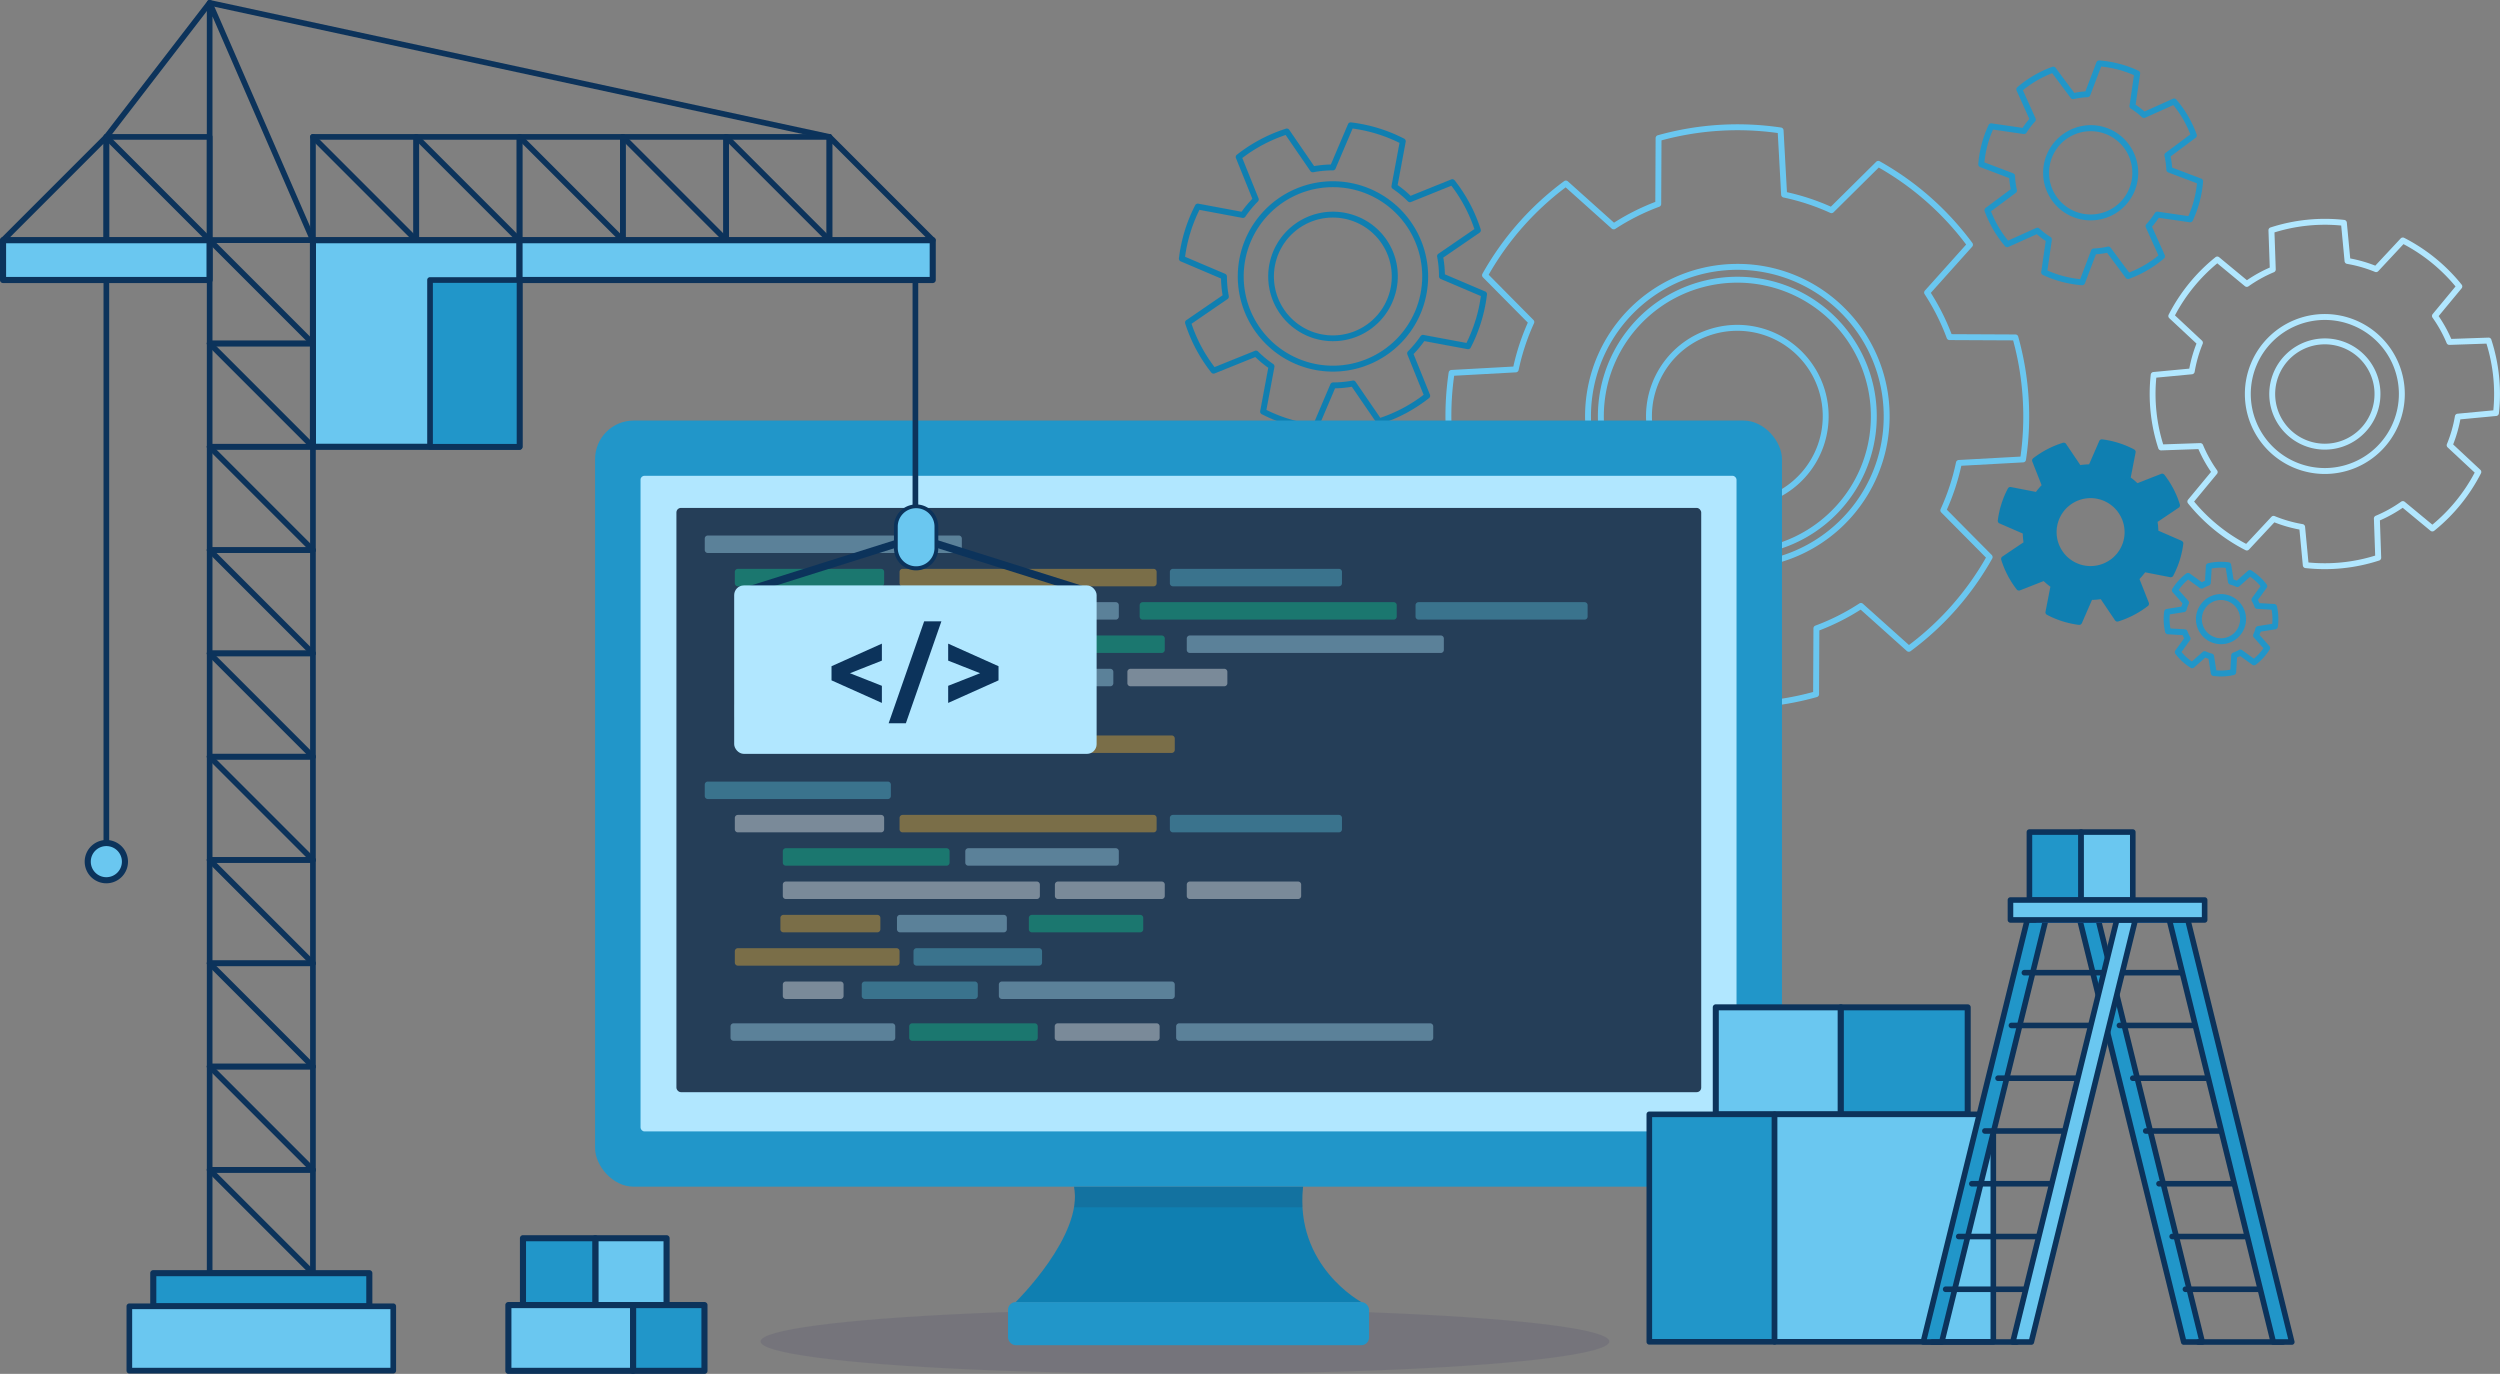 <svg xmlns="http://www.w3.org/2000/svg" xmlns:xlink="http://www.w3.org/1999/xlink" width="549.452" height="301.955" viewBox="0 0 549.452 301.955">
  <rect x="0" y="0" width="549.452" height="301.955" fill="#808080" stroke="none"/>
  <defs>
    <clipPath id="clip-path">
      <rect id="Rectangle_10271" data-name="Rectangle 10271" width="194.036" height="111.045" fill="none"/>
    </clipPath>
  </defs>
  <g id="Build_illustration" data-name="Build illustration" transform="translate(-167.16 -701.94)">
    <g id="Group_27453" data-name="Group 27453" transform="translate(297.949 715.221)">
      <g id="Group_28693" data-name="Group 28693" transform="translate(128.314 0)">
        <g id="Group_28699" data-name="Group 28699" transform="translate(19.393 85.189)">
          <path id="Path_74810" data-name="Path 74810" d="M2644.341,1005.844a14.324,14.324,0,0,0-.987-2.338l3.82-4.861a20.2,20.2,0,0,0-5.115-5.043l-4.761,3.906a14.234,14.234,0,0,0-2.349-.96l-.736-6.137a20.13,20.13,0,0,0-7.182.047l-.6,6.13a14.056,14.056,0,0,0-2.335.987l-4.861-3.817a20.219,20.219,0,0,0-5.045,5.109l3.908,4.764a14.025,14.025,0,0,0-.96,2.346l-6.138.738a20.071,20.071,0,0,0,.049,7.182l6.13.6a13.833,13.833,0,0,0,.986,2.336l-3.82,4.862a20.134,20.134,0,0,0,5.113,5.042l4.763-3.906a14.253,14.253,0,0,0,2.347.961l.737,6.139a20.208,20.208,0,0,0,7.182-.049l.606-6.132a13.793,13.793,0,0,0,2.334-.985l4.863,3.82a20.2,20.2,0,0,0,5.045-5.115l-3.91-4.761a13.988,13.988,0,0,0,.963-2.347l6.136-.737a20.161,20.161,0,0,0-.049-7.182Zm-13.526,12.477a8.148,8.148,0,1,1,8.089-8.206,8.15,8.15,0,0,1-8.089,8.206" transform="translate(-2610.07 -989.486)" fill="#0c335b"/>
          <path id="Path_74811" data-name="Path 74811" d="M2732.3,1102.946h-.066a8.774,8.774,0,0,0,.061,17.548h.063a8.774,8.774,0,0,0-.059-17.548m-.061.626h0Zm5.413,13.428a7.467,7.467,0,0,1-5.3,2.241h-.054a7.522,7.522,0,0,1-.052-15.043h0a7.521,7.521,0,0,1,5.409,12.8" transform="translate(-2711.612 -1091.033)" fill="#0c335b"/>
          <path id="Path_74812" data-name="Path 74812" d="M2644.9,1000.191l-5.725-.564a14.96,14.96,0,0,0-.711-1.683l3.572-4.545a.626.626,0,0,0,.02-.747,20.74,20.74,0,0,0-5.273-5.2.626.626,0,0,0-.75.033l-4.448,3.649a15.022,15.022,0,0,0-1.691-.691l-.689-5.739a.625.625,0,0,0-.513-.542,20.749,20.749,0,0,0-7.406.049.627.627,0,0,0-.507.554l-.564,5.726a14.761,14.761,0,0,0-1.681.711l-4.545-3.569a.626.626,0,0,0-.747-.02,20.75,20.75,0,0,0-5.2,5.267.626.626,0,0,0,.032.751l3.651,4.45a14.712,14.712,0,0,0-.692,1.689l-5.74.69a.626.626,0,0,0-.542.515,20.695,20.695,0,0,0,.05,7.405.626.626,0,0,0,.554.508l5.725.564a14.523,14.523,0,0,0,.711,1.682l-3.571,4.545a.627.627,0,0,0-.02.747,20.672,20.672,0,0,0,5.272,5.2.626.626,0,0,0,.75-.033l4.449-3.648a14.9,14.9,0,0,0,1.69.692l.688,5.741a.626.626,0,0,0,.515.542,21.008,21.008,0,0,0,3.567.307h.145a20.94,20.94,0,0,0,3.692-.357.627.627,0,0,0,.508-.554l.566-5.728a14.466,14.466,0,0,0,1.68-.71l4.546,3.572a.626.626,0,0,0,.747.02,20.75,20.75,0,0,0,5.2-5.274.627.627,0,0,0-.033-.751l-3.652-4.447a14.8,14.8,0,0,0,.694-1.691l5.738-.689a.626.626,0,0,0,.542-.513,20.767,20.767,0,0,0-.051-7.407.625.625,0,0,0-.554-.507m-.555,7.24-5.668.681a.626.626,0,0,0-.524.438,13.435,13.435,0,0,1-.92,2.242.626.626,0,0,0,.072.686l3.608,4.394a19.478,19.478,0,0,1-4.243,4.3l-4.492-3.529a.625.625,0,0,0-.681-.06,13.227,13.227,0,0,1-2.229.94.627.627,0,0,0-.435.536l-.559,5.659a19.574,19.574,0,0,1-6.041.04l-.68-5.67a.626.626,0,0,0-.437-.524,13.648,13.648,0,0,1-2.244-.919.626.626,0,0,0-.685.072l-4.4,3.6a19.409,19.409,0,0,1-4.3-4.24l3.528-4.49a.627.627,0,0,0,.061-.681,13.287,13.287,0,0,1-.942-2.231.626.626,0,0,0-.536-.435l-5.657-.557a19.423,19.423,0,0,1-.04-6.041l5.67-.682a.626.626,0,0,0,.524-.439,13.487,13.487,0,0,1,.917-2.241.626.626,0,0,0-.072-.685l-3.606-4.4a19.494,19.494,0,0,1,4.243-4.3l4.491,3.526a.626.626,0,0,0,.681.06,13.464,13.464,0,0,1,2.231-.943.626.626,0,0,0,.433-.535l.558-5.657a19.5,19.5,0,0,1,6.04-.039l.68,5.669a.626.626,0,0,0,.438.524,13.668,13.668,0,0,1,2.245.918.626.626,0,0,0,.684-.073l4.394-3.6a19.473,19.473,0,0,1,4.3,4.241l-3.529,4.49a.626.626,0,0,0-.061.68,13.725,13.725,0,0,1,.944,2.236.626.626,0,0,0,.535.432l5.655.557a19.561,19.561,0,0,1,.041,6.04" transform="translate(-2604.436 -983.853)" fill="#0c335b"/>
        </g>
        <g id="Group_28695" data-name="Group 28695" transform="translate(216.428 110.189)">
          <path id="Path_74817" data-name="Path 74817" d="M4598.386,1243.042l-3.248-.19c-.1-.238-.207-.471-.325-.7l1.917-2.65a.65.65,0,0,0-.009-.775,12.647,12.647,0,0,0-3.336-3.041.65.65,0,0,0-.776.065l-2.432,2.161q-.354-.145-.724-.261l-.518-3.231a.65.65,0,0,0-.556-.542,12.631,12.631,0,0,0-4.506.209.65.65,0,0,0-.5.6l-.192,3.248q-.357.149-.7.326l-2.65-1.919a.65.65,0,0,0-.775.01,12.651,12.651,0,0,0-3.041,3.334.651.651,0,0,0,.065.777l2.162,2.433c-.1.236-.184.478-.26.724l-3.229.518a.65.65,0,0,0-.542.556,12.661,12.661,0,0,0,.206,4.505.65.65,0,0,0,.6.5l3.249.192q.149.358.325.7l-1.917,2.651a.65.65,0,0,0,.01.776,12.628,12.628,0,0,0,3.333,3.039.651.651,0,0,0,.778-.065l2.432-2.162q.352.144.724.261l.518,3.23a.65.65,0,0,0,.556.542,12.766,12.766,0,0,0,1.682.112,12.559,12.559,0,0,0,2.824-.321.65.65,0,0,0,.5-.6l.192-3.248q.357-.148.7-.325l2.651,1.919a.65.65,0,0,0,.777-.011,12.687,12.687,0,0,0,3.039-3.334.65.65,0,0,0-.064-.777l-2.162-2.433q.145-.353.261-.723l3.23-.518a.65.65,0,0,0,.542-.556,12.629,12.629,0,0,0-.209-4.508.649.649,0,0,0-.6-.5m-.431,4.362-3.151.5a.649.649,0,0,0-.526.477,7.6,7.6,0,0,1-.473,1.308.65.65,0,0,0,.1.709l2.107,2.373a11.365,11.365,0,0,1-2.086,2.287l-2.583-1.871a.651.651,0,0,0-.708-.036,7.837,7.837,0,0,1-1.265.589.651.651,0,0,0-.427.573l-.187,3.167a11.289,11.289,0,0,1-3.091.143l-.5-3.15a.651.651,0,0,0-.477-.526,7.651,7.651,0,0,1-1.31-.473.65.65,0,0,0-.709.1l-2.371,2.107a11.6,11.6,0,0,1-1.21-.96,11.478,11.478,0,0,1-1.076-1.126l1.87-2.584a.65.65,0,0,0,.035-.709,7.737,7.737,0,0,1-.589-1.263.65.65,0,0,0-.573-.428l-3.167-.187a11.318,11.318,0,0,1-.141-3.091l3.149-.505a.65.65,0,0,0,.526-.477,7.759,7.759,0,0,1,.473-1.311.651.651,0,0,0-.1-.708l-2.107-2.371a11.335,11.335,0,0,1,2.086-2.286l2.583,1.87a.65.65,0,0,0,.708.035,7.876,7.876,0,0,1,1.266-.59.651.651,0,0,0,.427-.573l.187-3.166a11.311,11.311,0,0,1,3.091-.143l.5,3.15a.65.65,0,0,0,.476.526,7.9,7.9,0,0,1,1.314.474.65.65,0,0,0,.707-.1l2.371-2.107a11.423,11.423,0,0,1,2.287,2.085l-1.871,2.583a.653.653,0,0,0-.035.708,7.65,7.65,0,0,1,.588,1.264.651.651,0,0,0,.574.429l3.167.185a11.329,11.329,0,0,1,.144,3.093" transform="translate(-4574.097 -1233.769)" fill="#2196c9"/>
          <path id="Path_74818" data-name="Path 74818" d="M4654.257,1306.154a5.507,5.507,0,1,0,1.791,3.814,5.473,5.473,0,0,0-1.791-3.814m-7.3.8h0Zm6.7,6.1a4.205,4.205,0,1,1-6.217-5.664h0a4.175,4.175,0,0,1,2.913-1.369q.1,0,.2,0a4.206,4.206,0,0,1,3.1,7.038" transform="translate(-4637.946 -1297.62)" fill="#2196c9"/>
        </g>
        <g id="Group_28696" data-name="Group 28696" transform="translate(179.971 83.271)">
          <path id="Path_74819" data-name="Path 74819" d="M4249.721,988.178l4.984-3.359a20.022,20.022,0,0,0-3.293-6.325l-5.575,2.194a14.17,14.17,0,0,0-2.022-1.7l1.151-5.9a20.038,20.038,0,0,0-6.8-2.145l-2.389,5.491a14.031,14.031,0,0,0-2.633.225l-3.358-4.985a19.842,19.842,0,0,0-3.316,1.365,20.1,20.1,0,0,0-3.01,1.927l2.2,5.577a14.1,14.1,0,0,0-1.7,2.021l-5.9-1.15a20.018,20.018,0,0,0-2.144,6.8l5.491,2.39a14.185,14.185,0,0,0,.225,2.633l-4.985,3.356a20.078,20.078,0,0,0,3.293,6.328l5.576-2.195a14.1,14.1,0,0,0,2.021,1.7l-1.151,5.9a20.042,20.042,0,0,0,6.8,2.144l2.389-5.492a14.048,14.048,0,0,0,2.634-.224l3.357,4.986a20.21,20.21,0,0,0,6.326-3.294l-2.195-5.576a14.254,14.254,0,0,0,1.7-2.021l5.9,1.151a20.034,20.034,0,0,0,2.143-6.8l-5.491-2.389a14.3,14.3,0,0,0-.224-2.632m-10.309,9.709a8.093,8.093,0,1,1,3.437-10.917,8.095,8.095,0,0,1-3.437,10.917" transform="translate(-4215.282 -970.319)" fill="#0f7fb1"/>
          <path id="Path_74820" data-name="Path 74820" d="M4330.981,1082.371h0a8.719,8.719,0,1,0,11.76,3.7,8.66,8.66,0,0,0-11.76-3.7m.291.555h0Zm7.189,13.8a7.465,7.465,0,1,1,3.17-10.072,7.424,7.424,0,0,1-3.17,10.072" transform="translate(-4314.62 -1069.712)" fill="#0f7fb1"/>
          <path id="Path_74821" data-name="Path 74821" d="M4250.051,986.991l-5.118-2.227a14.984,14.984,0,0,0-.164-1.926l4.65-3.134a.627.627,0,0,0,.249-.7,20.655,20.655,0,0,0-3.4-6.523.625.625,0,0,0-.724-.2l-5.2,2.045a14.935,14.935,0,0,0-1.479-1.244l1.073-5.5a.626.626,0,0,0-.323-.674,20.58,20.58,0,0,0-7.017-2.212.625.625,0,0,0-.653.371l-2.227,5.118a14.712,14.712,0,0,0-1.927.164l-3.133-4.651a.625.625,0,0,0-.7-.248,20.685,20.685,0,0,0-6.524,3.395.625.625,0,0,0-.2.725l2.045,5.2a14.994,14.994,0,0,0-1.243,1.479l-5.5-1.073a.626.626,0,0,0-.674.323,20.569,20.569,0,0,0-2.211,7.016.626.626,0,0,0,.372.653l5.117,2.228a14.94,14.94,0,0,0,.164,1.927l-4.651,3.131a.625.625,0,0,0-.249.705,20.726,20.726,0,0,0,3.4,6.526.627.627,0,0,0,.725.2l5.2-2.045a14.836,14.836,0,0,0,1.479,1.244l-1.074,5.5a.626.626,0,0,0,.323.674,20.594,20.594,0,0,0,7.016,2.211.613.613,0,0,0,.079.005.626.626,0,0,0,.574-.376l2.228-5.118a14.723,14.723,0,0,0,1.927-.164l3.133,4.652a.626.626,0,0,0,.706.248,20.841,20.841,0,0,0,3.418-1.411,20.622,20.622,0,0,0,3.1-1.985.626.626,0,0,0,.2-.725l-2.045-5.2a14.971,14.971,0,0,0,1.244-1.479l5.5,1.074a.626.626,0,0,0,.674-.323,20.558,20.558,0,0,0,2.21-7.017.626.626,0,0,0-.371-.653m-2.737,6.673-5.436-1.06a.627.627,0,0,0-.634.257,13.641,13.641,0,0,1-1.626,1.932.626.626,0,0,0-.144.676l2.021,5.134a19.6,19.6,0,0,1-5.314,2.766l-3.094-4.594a.626.626,0,0,0-.63-.266,13.473,13.473,0,0,1-2.516.214h-.006a.625.625,0,0,0-.574.376l-2.2,5.056a19.326,19.326,0,0,1-5.713-1.8l1.061-5.437a.628.628,0,0,0-.258-.635,13.534,13.534,0,0,1-1.931-1.625.627.627,0,0,0-.676-.143l-5.134,2.021a19.486,19.486,0,0,1-2.765-5.315l4.594-3.092a.628.628,0,0,0,.267-.631,13.6,13.6,0,0,1-.214-2.517.626.626,0,0,0-.376-.579l-5.055-2.2a19.278,19.278,0,0,1,1.8-5.714l5.436,1.06a.625.625,0,0,0,.634-.258,13.63,13.63,0,0,1,1.625-1.931.626.626,0,0,0,.144-.675l-2.021-5.134a19.508,19.508,0,0,1,2.543-1.585,19.3,19.3,0,0,1,2.77-1.18l3.1,4.594a.626.626,0,0,0,.632.266,13.347,13.347,0,0,1,2.516-.215.62.62,0,0,0,.579-.376l2.2-5.056a19.318,19.318,0,0,1,5.714,1.8l-1.06,5.435a.627.627,0,0,0,.258.635,13.572,13.572,0,0,1,1.933,1.625.627.627,0,0,0,.676.143l5.132-2.02a19.436,19.436,0,0,1,2.766,5.312l-4.593,3.1a.625.625,0,0,0-.267.63,13.652,13.652,0,0,1,.214,2.517.625.625,0,0,0,.376.579l5.055,2.2a19.293,19.293,0,0,1-1.8,5.714" transform="translate(-4209.647 -964.685)" fill="#0f7fb1"/>
        </g>
        <g id="Group_28698" data-name="Group 28698" transform="translate(175.682 0)">
          <path id="Path_74822" data-name="Path 74822" d="M4314.4,276.192h0a10.451,10.451,0,1,0,14.292,3.76,10.38,10.38,0,0,0-14.292-3.76m.328.562h0Zm9.549,16.369a9.15,9.15,0,1,1-9.222-15.807h0a9.15,9.15,0,1,1,9.222,15.807" transform="translate(-4294.958 -260.515)" fill="#2196c9"/>
          <path id="Path_74823" data-name="Path 74823" d="M4215.758,158.229l-6.384-2.423a17.993,17.993,0,0,0-.326-2.442l5.5-4.1a.649.649,0,0,0,.223-.743,24.9,24.9,0,0,0-4.466-7.662.65.65,0,0,0-.761-.17l-6.23,2.8a17.956,17.956,0,0,0-1.96-1.494l.99-6.787a.65.65,0,0,0-.369-.683,24.815,24.815,0,0,0-8.578-2.261.652.652,0,0,0-.659.418l-2.422,6.385a17.691,17.691,0,0,0-2.444.327l-4.1-5.5a.65.65,0,0,0-.743-.223,24.94,24.94,0,0,0-7.662,4.464.65.65,0,0,0-.171.762l2.8,6.233a17.858,17.858,0,0,0-1.492,1.958l-6.788-.99a.651.651,0,0,0-.684.369,24.8,24.8,0,0,0-2.259,8.578.65.65,0,0,0,.417.659l6.385,2.424a17.817,17.817,0,0,0,.326,2.443l-5.5,4.1a.65.65,0,0,0-.223.744,24.969,24.969,0,0,0,4.467,7.664.65.65,0,0,0,.761.17l6.231-2.8a17.855,17.855,0,0,0,1.959,1.494l-.991,6.788a.65.65,0,0,0,.369.683,24.834,24.834,0,0,0,8.578,2.259l.051,0a.65.65,0,0,0,.608-.42l2.423-6.385a17.729,17.729,0,0,0,2.445-.326l4.1,5.5a.65.65,0,0,0,.745.222,25.144,25.144,0,0,0,7.662-4.466.65.65,0,0,0,.17-.761l-2.8-6.232a17.993,17.993,0,0,0,1.494-1.959l6.788.99a.65.65,0,0,0,.683-.368,24.78,24.78,0,0,0,2.259-8.579.65.65,0,0,0-.418-.659m-2.819,8.249-6.719-.98a.651.651,0,0,0-.645.3,16.672,16.672,0,0,1-1.868,2.448.65.65,0,0,0-.115.708l2.774,6.169a23.557,23.557,0,0,1-3.063,2.124,23.8,23.8,0,0,1-3.375,1.628l-4.058-5.445a.65.65,0,0,0-.668-.245,16.406,16.406,0,0,1-3.051.406.65.65,0,0,0-.583.419l-2.4,6.321a23.517,23.517,0,0,1-7.206-1.9l.98-6.719a.65.65,0,0,0-.3-.645,16.467,16.467,0,0,1-2.446-1.866.651.651,0,0,0-.708-.115l-6.168,2.775a23.635,23.635,0,0,1-3.752-6.44l5.445-4.055a.65.65,0,0,0,.245-.668,16.546,16.546,0,0,1-.407-3.052.651.651,0,0,0-.419-.582l-6.321-2.4a23.5,23.5,0,0,1,1.9-7.207l6.718.98a.652.652,0,0,0,.646-.3,16.532,16.532,0,0,1,1.865-2.446.65.65,0,0,0,.115-.708l-2.775-6.169a23.655,23.655,0,0,1,6.438-3.75l4.059,5.445a.65.65,0,0,0,.669.245,16.383,16.383,0,0,1,3.051-.408.651.651,0,0,0,.582-.419l2.4-6.321a23.5,23.5,0,0,1,7.207,1.9l-.98,6.718a.65.65,0,0,0,.3.645,16.581,16.581,0,0,1,2.448,1.867.65.65,0,0,0,.708.115l6.168-2.774a23.6,23.6,0,0,1,3.75,6.437l-5.443,4.059a.651.651,0,0,0-.245.667,16.7,16.7,0,0,1,.407,3.052.65.65,0,0,0,.419.582l6.32,2.4a23.493,23.493,0,0,1-1.9,7.208" transform="translate(-4166.772 -132.263)" fill="#2196c9"/>
        </g>
        <g id="Group_28697" data-name="Group 28697" transform="translate(213.352 34.814)">
          <path id="Path_74815" data-name="Path 74815" d="M4825.953,745.694a12.22,12.22,0,1,0-7.741,21.7,12.469,12.469,0,0,0,1.264-.065,12.22,12.22,0,0,0,6.477-21.632m-6.609,20.338a11.081,11.081,0,0,1-1.129.058,10.921,10.921,0,0,1-1.089-21.785l-.066-.647.066.647a10.92,10.92,0,1,1,2.218,21.728" transform="translate(-4779.735 -716.67)" fill="#b1e7ff"/>
          <path id="Path_74816" data-name="Path 74816" d="M4618.441,506.835a.652.652,0,0,0-.641-.449l-8.173.283a30.223,30.223,0,0,0-2.777-5.012l5.049-6.1a.65.65,0,0,0,.006-.821,38.97,38.97,0,0,0-12.631-10.28.651.651,0,0,0-.771.136l-5.577,5.978a30.126,30.126,0,0,0-5.508-1.585l-.746-7.885a.65.65,0,0,0-.576-.585,38.709,38.709,0,0,0-16.2,1.661.649.649,0,0,0-.448.641l.283,8.173a30.2,30.2,0,0,0-5.014,2.778l-6.1-5.048a.651.651,0,0,0-.821-.006,38.96,38.96,0,0,0-10.282,12.632.651.651,0,0,0,.136.771l5.979,5.577a30.254,30.254,0,0,0-1.585,5.508l-7.884.745a.651.651,0,0,0-.585.576,38.664,38.664,0,0,0,1.662,16.2.651.651,0,0,0,.641.449l8.173-.283a30.275,30.275,0,0,0,2.778,5.012l-5.049,6.1a.65.65,0,0,0-.006.821A38.962,38.962,0,0,0,4564.4,553.1a.65.65,0,0,0,.77-.136l5.579-5.978a30.105,30.105,0,0,0,5.506,1.583l.747,7.886a.649.649,0,0,0,.575.585,38.666,38.666,0,0,0,16.2-1.662.649.649,0,0,0,.448-.641l-.284-8.174a30.136,30.136,0,0,0,5.012-2.776l6.1,5.049a.65.65,0,0,0,.821.006,38.948,38.948,0,0,0,10.281-12.633.65.65,0,0,0-.136-.77l-5.979-5.578a30.118,30.118,0,0,0,1.584-5.506l7.887-.745a.65.65,0,0,0,.585-.576,38.7,38.7,0,0,0-1.663-16.2m.424,15.533-7.847.742a.65.65,0,0,0-.581.539,28.815,28.815,0,0,1-1.76,6.139.648.648,0,0,0,.158.723l5.944,5.546a37.67,37.67,0,0,1-9.3,11.441l-6.074-5.025a.65.65,0,0,0-.792-.029,28.825,28.825,0,0,1-5.584,3.1.65.65,0,0,0-.4.623l.282,8.127a37.37,37.37,0,0,1-14.665,1.512l-.743-7.848a.649.649,0,0,0-.538-.58,28.782,28.782,0,0,1-6.139-1.76.649.649,0,0,0-.723.158l-5.547,5.944a37.685,37.685,0,0,1-11.439-9.3l5.024-6.074a.65.65,0,0,0,.029-.791,28.974,28.974,0,0,1-3.1-5.585.651.651,0,0,0-.623-.4l-8.125.281a37.369,37.369,0,0,1-1.513-14.664l7.846-.742a.651.651,0,0,0,.58-.539,28.9,28.9,0,0,1,1.76-6.142.649.649,0,0,0-.158-.723L4548.9,501.5a37.7,37.7,0,0,1,9.3-11.44l6.072,5.024a.651.651,0,0,0,.792.029,28.847,28.847,0,0,1,5.586-3.1.65.65,0,0,0,.4-.622l-.281-8.126a37.411,37.411,0,0,1,14.665-1.512l.742,7.846a.65.65,0,0,0,.538.58,28.8,28.8,0,0,1,6.141,1.762.651.651,0,0,0,.724-.158l5.545-5.944a37.691,37.691,0,0,1,11.439,9.3l-5.024,6.072a.65.65,0,0,0-.029.791,28.919,28.919,0,0,1,3.1,5.585.654.654,0,0,0,.623.4l8.125-.281a37.4,37.4,0,0,1,1.513,14.665" transform="translate(-4543.339 -480.28)" fill="#b1e7ff"/>
          <path id="Path_74824" data-name="Path 74824" d="M4770.076,689.44a17.575,17.575,0,1,0,17.576,17.575,17.6,17.6,0,0,0-17.576-17.575m0,33.85a16.275,16.275,0,1,1,16.275-16.275,16.293,16.293,0,0,1-16.275,16.275" transform="translate(-4731.578 -668.517)" fill="#b1e7ff"/>
        </g>
        <g id="Group_28693-2" data-name="Group 28693" transform="translate(0 13.615)">
          <path id="Path_74813" data-name="Path 74813" d="M2477.886,305.534l-8.86-3.768a24.475,24.475,0,0,0-.35-3.683l7.969-5.465a.65.65,0,0,0,.252-.734,34.143,34.143,0,0,0-5.725-10.777.65.65,0,0,0-.754-.2l-8.926,3.6a24.23,24.23,0,0,0-2.85-2.362l1.77-9.5a.65.65,0,0,0-.341-.7,34.033,34.033,0,0,0-5.682-2.312,34.379,34.379,0,0,0-5.982-1.261.651.651,0,0,0-.675.391l-3.769,8.863a24.515,24.515,0,0,0-3.68.349l-5.466-7.969a.65.65,0,0,0-.734-.252,34.109,34.109,0,0,0-10.775,5.726.65.65,0,0,0-.2.754l3.6,8.926a24.6,24.6,0,0,0-2.362,2.849l-9.5-1.774a.649.649,0,0,0-.7.341,34.345,34.345,0,0,0-3.573,11.668.65.65,0,0,0,.391.674l8.862,3.768a24.4,24.4,0,0,0,.348,3.682l-7.971,5.466a.651.651,0,0,0-.252.734,34.174,34.174,0,0,0,5.726,10.774.65.65,0,0,0,.754.2l8.926-3.6a24.288,24.288,0,0,0,2.849,2.363l-1.772,9.5a.65.65,0,0,0,.342.7,34.586,34.586,0,0,0,11.665,3.57.652.652,0,0,0,.675-.391l3.769-8.863a24.636,24.636,0,0,0,3.683-.349l5.466,7.97a.65.65,0,0,0,.734.252,34.109,34.109,0,0,0,10.775-5.727.65.65,0,0,0,.2-.754l-3.6-8.925a24.751,24.751,0,0,0,2.361-2.848l9.5,1.769a.65.65,0,0,0,.7-.341,34.279,34.279,0,0,0,3.57-11.664.65.65,0,0,0-.391-.675m-2.111,6.273a33.169,33.169,0,0,1-2.006,5.039l-9.436-1.757a.65.65,0,0,0-.656.273,23.326,23.326,0,0,1-2.752,3.32.651.651,0,0,0-.143.7l3.575,8.864a32.791,32.791,0,0,1-9.523,5.061l-5.428-7.915a.651.651,0,0,0-.657-.271,23.311,23.311,0,0,1-4.293.406.65.65,0,0,0-.6.4l-3.743,8.8a33.307,33.307,0,0,1-10.31-3.156l1.76-9.436a.65.65,0,0,0-.273-.657,23,23,0,0,1-3.319-2.753.65.65,0,0,0-.7-.144l-8.866,3.575a32.847,32.847,0,0,1-5.06-9.523l7.916-5.428a.65.65,0,0,0,.271-.658,23.125,23.125,0,0,1-.405-4.291.652.652,0,0,0-.4-.6l-8.8-3.743a33.058,33.058,0,0,1,3.158-10.311l9.434,1.762a.651.651,0,0,0,.657-.273,23.247,23.247,0,0,1,2.753-3.321.651.651,0,0,0,.143-.7L2424.5,276.2a32.789,32.789,0,0,1,9.523-5.06l5.428,7.915a.65.65,0,0,0,.658.271,23.19,23.19,0,0,1,4.29-.406.651.651,0,0,0,.6-.4l3.743-8.8a33.015,33.015,0,0,1,10.308,3.158l-1.758,9.437a.65.65,0,0,0,.274.657,22.932,22.932,0,0,1,3.32,2.751.651.651,0,0,0,.7.143l8.864-3.575a32.818,32.818,0,0,1,5.059,9.525l-7.914,5.428a.65.65,0,0,0-.271.657,23.237,23.237,0,0,1,.407,4.293.65.65,0,0,0,.4.6l8.8,3.742a33.109,33.109,0,0,1-1.15,5.269" transform="translate(-2410.57 -268.368)" fill="#0f7fb1"/>
          <path id="Path_74814" data-name="Path 74814" d="M2625.149,465.159a14.23,14.23,0,1,0,9.449,17.767,14.134,14.134,0,0,0-9.449-17.767m8.205,17.386a12.949,12.949,0,1,1-8.585-16.143h0a12.945,12.945,0,0,1,8.585,16.143" transform="translate(-2587.133 -444.908)" fill="#0f7fb1"/>
          <path id="Path_74825" data-name="Path 74825" d="M2560.815,397.714a20.918,20.918,0,1,0,20.918,20.918,20.942,20.942,0,0,0-20.918-20.918m0,40.536a19.618,19.618,0,1,1,19.618-19.618,19.64,19.64,0,0,1-19.618,19.618" transform="translate(-2526.96 -384.775)" fill="#0f7fb1"/>
        </g>
        <g id="Group_28694" data-name="Group 28694" transform="translate(58.581 14.038)">
          <path id="Path_74808" data-name="Path 74808" d="M3121.435,318.781l-14.021-.067a50.125,50.125,0,0,0-4.567-9.079l9.091-10.147a.651.651,0,0,0,.039-.82,64.508,64.508,0,0,0-20.36-17.951.65.65,0,0,0-.775.105l-9.964,9.868a50.207,50.207,0,0,0-9.653-3.182l-.745-13.6a.651.651,0,0,0-.553-.607,64.93,64.93,0,0,0-27.093,1.7.651.651,0,0,0-.474.623l-.066,14.02a50.271,50.271,0,0,0-9.077,4.569l-10.147-9.091a.65.65,0,0,0-.82-.039,64.436,64.436,0,0,0-17.95,20.36.65.65,0,0,0,.105.775l9.868,9.964a50.341,50.341,0,0,0-3.181,9.651l-13.606.748a.65.65,0,0,0-.607.553,64.942,64.942,0,0,0,1.707,27.089.65.65,0,0,0,.623.474l14.022.067a50.106,50.106,0,0,0,4.568,9.074l-9.092,10.15a.65.65,0,0,0-.039.82,64.429,64.429,0,0,0,20.362,17.951.65.65,0,0,0,.775-.106l9.964-9.871a50.165,50.165,0,0,0,9.648,3.182l.747,13.606a.65.65,0,0,0,.552.607,64.88,64.88,0,0,0,27.093-1.706.651.651,0,0,0,.474-.623l.066-14.023a50.125,50.125,0,0,0,9.075-4.566l10.15,9.093a.651.651,0,0,0,.821.039,64.522,64.522,0,0,0,17.949-20.363.65.65,0,0,0-.105-.775l-9.868-9.964a50.344,50.344,0,0,0,3.181-9.65l13.6-.746a.65.65,0,0,0,.607-.553,64.949,64.949,0,0,0-1.705-27.09.65.65,0,0,0-.623-.474m1.119,26.847-13.568.744a.65.65,0,0,0-.6.515A48.993,48.993,0,0,1,3105,357.163a.65.65,0,0,0,.129.728l9.837,9.932a63.221,63.221,0,0,1-16.923,19.21l-10.123-9.069a.65.65,0,0,0-.789-.06,48.812,48.812,0,0,1-9.658,4.866.65.65,0,0,0-.424.607l-.066,13.979a63.624,63.624,0,0,1-25.552,1.617l-.745-13.571a.65.65,0,0,0-.515-.6,48.838,48.838,0,0,1-10.273-3.383.65.65,0,0,0-.728.129l-9.933,9.84a63.149,63.149,0,0,1-19.209-16.924l9.068-10.124a.651.651,0,0,0,.06-.789,48.748,48.748,0,0,1-4.867-9.658.651.651,0,0,0-.607-.424l-13.978-.067a63.665,63.665,0,0,1-1.618-25.548l13.57-.746a.65.65,0,0,0,.6-.515,49.015,49.015,0,0,1,3.381-10.276.65.65,0,0,0-.129-.728l-9.837-9.932a63.138,63.138,0,0,1,16.922-19.207l10.121,9.067a.65.65,0,0,0,.789.06,48.966,48.966,0,0,1,9.662-4.869.65.65,0,0,0,.424-.606l.066-13.976a63.651,63.651,0,0,1,25.552-1.615l.743,13.567a.65.65,0,0,0,.516.6,48.9,48.9,0,0,1,10.278,3.382.649.649,0,0,0,.728-.129l9.932-9.837a63.211,63.211,0,0,1,19.207,16.924l-9.066,10.121a.651.651,0,0,0-.061.789,48.765,48.765,0,0,1,4.867,9.662.65.65,0,0,0,.607.424l13.977.067a63.678,63.678,0,0,1,1.617,25.549" transform="translate(-2996.173 -272.591)" fill="#6ac7f0"/>
          <path id="Path_74809" data-name="Path 74809" d="M3470.275,718.271a20.067,20.067,0,1,0-13.306,35.112c.425,0,.852-.013,1.279-.04a20.065,20.065,0,0,0,12.027-35.072m.794,27.462a18.767,18.767,0,1,1-15.241-31.145q.6-.037,1.2-.037a18.766,18.766,0,0,1,14.046,31.182" transform="translate(-3392.848 -669.169)" fill="#6ac7f0"/>
          <path id="Path_74826" data-name="Path 74826" d="M3361.745,607.52a30.645,30.645,0,1,0,21.669,8.976,30.443,30.443,0,0,0-21.669-8.976m20.75,51.394a29.344,29.344,0,1,1,8.595-20.749,29.152,29.152,0,0,1-8.595,20.749" transform="translate(-3297.596 -574.015)" fill="#6ac7f0"/>
          <path id="Path_74827" data-name="Path 74827" d="M3336.34,579.29a33.468,33.468,0,1,0,23.666,9.8,33.249,33.249,0,0,0-23.666-9.8m22.746,56.214a32.168,32.168,0,1,1,9.422-22.746,31.957,31.957,0,0,1-9.422,22.746" transform="translate(-3272.19 -548.609)" fill="#6ac7f0"/>
        </g>
      </g>
      <g id="Group_27454" data-name="Group 27454" transform="translate(0 79.148)">
        <g id="Group_27435" data-name="Group 27435" transform="translate(0 0)">
          <g id="Group_27318" data-name="Group 27318" transform="translate(0 0)">
            <g id="Group_27314" data-name="Group 27314" transform="translate(0 0)">
              <g id="Group_27137" data-name="Group 27137" transform="translate(36.372 195.276)" opacity="0.1">
                <ellipse id="Ellipse_242" data-name="Ellipse 242" cx="93.276" cy="7.124" rx="93.276" ry="7.124" fill="#150d53"/>
              </g>
              <g id="monitor" transform="translate(0)">
                <g id="Group_27141" data-name="Group 27141" transform="translate(92.427 168.38)">
                  <path id="Path_40047" data-name="Path 40047" d="M949.441,265.508h-76s14.946-14.66,12.833-25.364h50.336C934.711,257.643,949.441,265.508,949.441,265.508Z" transform="translate(-873.439 -240.144)" fill="#0f7fb1"/>
                </g>
                <g id="Group_27142" data-name="Group 27142">
                  <rect id="Rectangle_8845" data-name="Rectangle 8845" width="260.856" height="168.379" rx="8.476" fill="#2196c9"/>
                </g>
                <g id="Group_27143" data-name="Group 27143" transform="translate(90.752 193.744)">
                  <rect id="Rectangle_8846" data-name="Rectangle 8846" width="79.353" height="9.475" rx="1.695" fill="#2196c9"/>
                </g>
                <g id="Group_27144" data-name="Group 27144" transform="translate(9.989 12.147)">
                  <rect id="Rectangle_8847" data-name="Rectangle 8847" width="240.877" height="144.086" rx="0.848" fill="#b1e7ff"/>
                </g>
                <g id="Group_27191" data-name="Group 27191" transform="translate(105.26 168.38)" opacity="0.2">
                  <path id="Path_40057" data-name="Path 40057" d="M936.631,244.664H886.456s.169-1.623.169-2.165a14.342,14.342,0,0,0-.2-2.355H936.76s-.159,1.814-.159,2.355S936.631,244.664,936.631,244.664Z" transform="translate(-886.424 -240.144)" fill="#253e58"/>
                </g>
              </g>
            </g>
          </g>
          <rect id="Rectangle_8988" data-name="Rectangle 8988" width="225.23" height="128.411" rx="1" transform="translate(17.875 19.198)" fill="#253e58"/>
        </g>
      </g>
      <g id="Group_38531" data-name="Group 38531" transform="translate(24.103 104.415)" opacity="0.393">
        <g id="Group_38530" data-name="Group 38530" transform="translate(0 0.003)" clip-path="url(#clip-path)">
          <path id="Path_105397" data-name="Path 105397" d="M55.829,3.839H.669A.669.669,0,0,1,0,3.17V.672A.669.669,0,0,1,.669,0h55.16A.669.669,0,0,1,56.5.672v2.5a.669.669,0,0,1-.669.669" transform="translate(0 -0.003)" fill="#b1e7ff"/>
          <path id="Path_105398" data-name="Path 105398" d="M93.287,71.581H61.811a.669.669,0,0,1-.669-.669v-2.5a.669.669,0,0,1,.669-.669H93.287a.669.669,0,0,1,.669.669v2.5a.669.669,0,0,1-.669.669" transform="translate(-54.532 -60.421)" fill="#0dce93"/>
          <path id="Path_105399" data-name="Path 105399" d="M194.645,139.323H159.327a.669.669,0,0,1-.669-.669v-2.5a.669.669,0,0,1,.669-.669h35.318a.669.669,0,0,1,.669.669v2.5a.669.669,0,0,1-.669.669" transform="translate(-141.505 -120.84)" fill="#fff"/>
          <path id="Path_105400" data-name="Path 105400" d="M214.487,207.066h-55.16a.669.669,0,0,1-.669-.669v-2.5a.669.669,0,0,1,.669-.669h55.16a.669.669,0,0,1,.669.669v2.5a.669.669,0,0,1-.669.669" transform="translate(-141.505 -181.259)" fill="#5bc5e0"/>
          <path id="Path_105401" data-name="Path 105401" d="M83.529,274.808H61.811a.669.669,0,0,1-.669-.669v-2.5a.669.669,0,0,1,.669-.669H83.529a.669.669,0,0,1,.669.669v2.5a.669.669,0,0,1-.669.669" transform="translate(-54.532 -241.677)" fill="#afc825"/>
          <path id="Path_105402" data-name="Path 105402" d="M96.678,342.55H61.812a.669.669,0,0,1-.669-.669v-2.5a.669.669,0,0,1,.669-.669H96.678a.669.669,0,0,1,.669.669v2.5a.669.669,0,0,1-.669.669" transform="translate(-54.533 -302.095)" fill="#fff"/>
          <path id="Path_105403" data-name="Path 105403" d="M171.344,410.292H159.326a.669.669,0,0,1-.669-.669v-2.5a.669.669,0,0,1,.669-.669h12.018a.669.669,0,0,1,.669.669v2.5a.669.669,0,0,1-.669.669" transform="translate(-141.504 -362.513)" fill="#fff"/>
          <path id="Path_105404" data-name="Path 105404" d="M451.843,71.581h-55.16a.669.669,0,0,1-.669-.669v-2.5a.669.669,0,0,1,.669-.669h55.16a.669.669,0,0,1,.669.669v2.5a.669.669,0,0,1-.669.669" transform="translate(-353.2 -60.421)" fill="#ffb831"/>
          <path id="Path_105405" data-name="Path 105405" d="M562.691,139.323H530.285a.669.669,0,0,1-.669-.669v-2.5a.669.669,0,0,1,.669-.669h32.406a.669.669,0,0,1,.669.669v2.5a.669.669,0,0,1-.669.669" transform="translate(-472.358 -120.84)" fill="#b1e7ff"/>
          <path id="Path_105406" data-name="Path 105406" d="M735.283,207.066h-22.81a.669.669,0,0,1-.669-.669v-2.5a.669.669,0,0,1,.669-.669h22.81a.669.669,0,0,1,.669.669v2.5a.669.669,0,0,1-.669.669" transform="translate(-634.849 -181.259)" fill="#0dce93"/>
          <path id="Path_105407" data-name="Path 105407" d="M363.826,274.808h-55.16a.669.669,0,0,1-.669-.669v-2.5a.669.669,0,0,1,.669-.669h55.16a.669.669,0,0,1,.669.669v2.5a.669.669,0,0,1-.669.669" transform="translate(-274.699 -241.677)" fill="#b1e7ff"/>
          <path id="Path_105408" data-name="Path 105408" d="M451.963,342.55H425.052a.669.669,0,0,1-.669-.669v-2.5a.669.669,0,0,1,.669-.669h26.911a.669.669,0,0,1,.669.669v2.5a.669.669,0,0,1-.669.669" transform="translate(-378.502 -302.095)" fill="#8c72b1"/>
          <path id="Path_105409" data-name="Path 105409" d="M343.982,410.292H319.818a.669.669,0,0,1-.669-.669v-2.5a.669.669,0,0,1,.669-.669h24.164a.669.669,0,0,1,.669.669v2.5a.669.669,0,0,1-.669.669" transform="translate(-284.645 -362.513)" fill="#fff"/>
          <path id="Path_105410" data-name="Path 105410" d="M982.692,71.581H946.21a.669.669,0,0,1-.669-.669v-2.5a.669.669,0,0,1,.669-.669h36.482a.669.669,0,0,1,.669.669v2.5a.669.669,0,0,1-.669.669" transform="translate(-843.316 -60.421)" fill="#5bc5e0"/>
          <path id="Path_105411" data-name="Path 105411" d="M1482.094,139.323h-36.482a.669.669,0,0,1-.669-.669v-2.5a.669.669,0,0,1,.669-.669h36.482a.669.669,0,0,1,.669.669v2.5a.669.669,0,0,1-.669.669" transform="translate(-1288.727 -120.84)" fill="#5bc5e0"/>
          <path id="Path_105412" data-name="Path 105412" d="M939.953,139.323h-55.16a.669.669,0,0,1-.669-.669v-2.5a.669.669,0,0,1,.669-.669h55.16a.669.669,0,0,1,.669.669v2.5a.669.669,0,0,1-.669.669" transform="translate(-788.539 -120.84)" fill="#0dce93"/>
          <path id="Path_105413" data-name="Path 105413" d="M1035.726,207.066h-55.16a.669.669,0,0,1-.669-.669v-2.5a.669.669,0,0,1,.669-.669h55.16a.669.669,0,0,1,.669.669v2.5a.669.669,0,0,1-.669.669" transform="translate(-873.958 -181.259)" fill="#b1e7ff"/>
          <path id="Path_105414" data-name="Path 105414" d="M880.463,274.808H859.83a.669.669,0,0,1-.669-.669v-2.5a.669.669,0,0,1,.669-.669h20.633a.669.669,0,0,1,.669.669v2.5a.669.669,0,0,1-.669.669" transform="translate(-766.275 -241.677)" fill="#fff"/>
          <path id="Path_105415" data-name="Path 105415" d="M635.86,410.292H598.538a.669.669,0,0,1-.669-.669v-2.5a.669.669,0,0,1,.669-.669H635.86a.669.669,0,0,1,.669.669v2.5a.669.669,0,0,1-.669.669" transform="translate(-533.232 -362.513)" fill="#ffb831"/>
          <path id="Path_105416" data-name="Path 105416" d="M40.231,504.047H.669A.669.669,0,0,1,0,503.378v-2.5a.669.669,0,0,1,.669-.669H40.231a.669.669,0,0,1,.669.669v2.5a.669.669,0,0,1-.669.669" transform="translate(0 -446.132)" fill="#5bc5e0"/>
          <path id="Path_105417" data-name="Path 105417" d="M93.287,571.79H61.811a.669.669,0,0,1-.669-.669v-2.5a.669.669,0,0,1,.669-.669H93.287a.669.669,0,0,1,.669.669v2.5a.669.669,0,0,1-.669.669" transform="translate(-54.532 -506.552)" fill="#fff"/>
          <path id="Path_105418" data-name="Path 105418" d="M194.645,639.532H159.327a.669.669,0,0,1-.669-.669v-2.5a.669.669,0,0,1,.669-.669h35.318a.669.669,0,0,1,.669.669v2.5a.669.669,0,0,1-.669.669" transform="translate(-141.505 -566.97)" fill="#0dce93"/>
          <path id="Path_105419" data-name="Path 105419" d="M214.487,707.274h-55.16a.669.669,0,0,1-.669-.669v-2.5a.669.669,0,0,1,.669-.669h55.16a.669.669,0,0,1,.669.669v2.5a.669.669,0,0,1-.669.669" transform="translate(-141.505 -627.388)" fill="#fff"/>
          <path id="Path_105420" data-name="Path 105420" d="M733.829,995.482H712.111a.669.669,0,0,1-.669-.669v-2.5a.669.669,0,0,1,.669-.669h21.719a.669.669,0,0,1,.669.669v2.5a.669.669,0,0,1-.669.669" transform="translate(-634.526 -884.437)" fill="#fff"/>
          <path id="Path_105421" data-name="Path 105421" d="M96.678,842.758H61.812a.669.669,0,0,1-.669-.669v-2.5a.669.669,0,0,1,.669-.669H96.678a.669.669,0,0,1,.669.669v2.5a.669.669,0,0,1-.669.669" transform="translate(-54.533 -748.225)" fill="#ffb831"/>
          <path id="Path_105422" data-name="Path 105422" d="M171.344,910.5H159.326a.669.669,0,0,1-.669-.669v-2.5a.669.669,0,0,1,.669-.669h12.018a.669.669,0,0,1,.669.669v2.5a.669.669,0,0,1-.669.669" transform="translate(-141.504 -808.644)" fill="#fff"/>
          <path id="Path_105423" data-name="Path 105423" d="M451.843,571.79h-55.16a.669.669,0,0,1-.669-.669v-2.5a.669.669,0,0,1,.669-.669h55.16a.669.669,0,0,1,.669.669v2.5a.669.669,0,0,1-.669.669" transform="translate(-353.2 -506.552)" fill="#ffb831"/>
          <path id="Path_105424" data-name="Path 105424" d="M562.691,639.532H530.285a.669.669,0,0,1-.669-.669v-2.5a.669.669,0,0,1,.669-.669h32.406a.669.669,0,0,1,.669.669v2.5a.669.669,0,0,1-.669.669" transform="translate(-472.358 -566.97)" fill="#b1e7ff"/>
          <path id="Path_105425" data-name="Path 105425" d="M735.283,707.274h-22.81a.669.669,0,0,1-.669-.669v-2.5a.669.669,0,0,1,.669-.669h22.81a.669.669,0,0,1,.669.669v2.5a.669.669,0,0,1-.669.669" transform="translate(-634.849 -627.388)" fill="#fff"/>
          <path id="Path_105426" data-name="Path 105426" d="M1014.127,995.482h-55.16a.669.669,0,0,1-.669-.669v-2.5a.669.669,0,0,1,.669-.669h55.16a.669.669,0,0,1,.669.669v2.5a.669.669,0,0,1-.669.669" transform="translate(-854.694 -884.437)" fill="#b1e7ff"/>
          <path id="Path_105427" data-name="Path 105427" d="M451.963,842.758H425.052a.669.669,0,0,1-.669-.669v-2.5a.669.669,0,0,1,.669-.669h26.911a.669.669,0,0,1,.669.669v2.5a.669.669,0,0,1-.669.669" transform="translate(-378.502 -748.225)" fill="#5bc5e0"/>
          <path id="Path_105428" data-name="Path 105428" d="M87.925,995.482H53.059a.669.669,0,0,1-.669-.669v-2.5a.669.669,0,0,1,.669-.669H87.925a.669.669,0,0,1,.669.669v2.5a.669.669,0,0,1-.669.669" transform="translate(-46.726 -884.437)" fill="#b1e7ff"/>
          <path id="Path_105429" data-name="Path 105429" d="M443.21,995.482H416.3a.669.669,0,0,1-.669-.669v-2.5a.669.669,0,0,1,.669-.669H443.21a.669.669,0,0,1,.669.669v2.5a.669.669,0,0,1-.669.669" transform="translate(-370.695 -884.437)" fill="#0dce93"/>
          <path id="Path_105430" data-name="Path 105430" d="M343.982,910.5H319.818a.669.669,0,0,1-.669-.669v-2.5a.669.669,0,0,1,.669-.669h24.164a.669.669,0,0,1,.669.669v2.5a.669.669,0,0,1-.669.669" transform="translate(-284.645 -808.644)" fill="#5bc5e0"/>
          <path id="Path_105431" data-name="Path 105431" d="M982.692,571.79H946.21a.669.669,0,0,1-.669-.669v-2.5a.669.669,0,0,1,.669-.669h36.482a.669.669,0,0,1,.669.669v2.5a.669.669,0,0,1-.669.669" transform="translate(-843.316 -506.552)" fill="#5bc5e0"/>
          <path id="Path_105432" data-name="Path 105432" d="M1004.367,707.274h-23.8a.669.669,0,0,1-.669-.669v-2.5a.669.669,0,0,1,.669-.669h23.8a.669.669,0,0,1,.669.669v2.5a.669.669,0,0,1-.669.669" transform="translate(-873.958 -627.388)" fill="#fff"/>
          <path id="Path_105433" data-name="Path 105433" d="M414.251,775.016h-22.81a.669.669,0,0,1-.669-.669v-2.5a.669.669,0,0,1,.669-.669h22.81a.669.669,0,0,1,.669.669v2.5a.669.669,0,0,1-.669.669" transform="translate(-348.525 -687.806)" fill="#b1e7ff"/>
          <path id="Path_105434" data-name="Path 105434" d="M683.335,775.016h-23.8a.669.669,0,0,1-.669-.669v-2.5a.669.669,0,0,1,.669-.669h23.8a.669.669,0,0,1,.669.669v2.5a.669.669,0,0,1-.669.669" transform="translate(-587.634 -687.806)" fill="#0dce93"/>
          <path id="Path_105435" data-name="Path 105435" d="M175.074,775.016H154.441a.669.669,0,0,1-.669-.669v-2.5a.669.669,0,0,1,.669-.669h20.633a.669.669,0,0,1,.669.669v2.5a.669.669,0,0,1-.669.669" transform="translate(-137.147 -687.806)" fill="#ffb831"/>
          <path id="Path_105436" data-name="Path 105436" d="M635.86,910.5H598.538a.669.669,0,0,1-.669-.669v-2.5a.669.669,0,0,1,.669-.669H635.86a.669.669,0,0,1,.669.669v2.5a.669.669,0,0,1-.669.669" transform="translate(-533.232 -808.644)" fill="#b1e7ff"/>
        </g>
      </g>
    </g>
    <g id="Group_28683" data-name="Group 28683" transform="translate(167.16 701.94)">
      <rect id="Rectangle_9927" data-name="Rectangle 9927" width="15.664" height="14.687" transform="translate(130.835 272.14)" fill="#6ac7f0"/>
      <path id="Path_74838" data-name="Path 74838" d="M1376.011,2835.729h-15.664a.67.67,0,0,0-.67.67v14.687a.67.67,0,0,0,.67.67h15.664a.67.67,0,0,0,.67-.67V2836.4a.67.67,0,0,0-.67-.67m-.67,14.687h-14.324v-13.347h14.324Z" transform="translate(-1229.512 -2564.259)" fill="#0c335b"/>
      <rect id="Rectangle_9928" data-name="Rectangle 9928" width="15.895" height="14.687" transform="translate(114.94 272.14)" fill="#2196c9"/>
      <path id="Path_74839" data-name="Path 74839" d="M1210.21,2835.729h-15.895a.67.67,0,0,0-.67.67v14.687a.67.67,0,0,0,.67.67h15.895a.67.67,0,0,0,.67-.67V2836.4a.67.67,0,0,0-.67-.67m-.67,14.687h-14.554v-13.347h14.554Z" transform="translate(-1079.375 -2564.259)" fill="#0c335b"/>
      <rect id="Rectangle_9929" data-name="Rectangle 9929" width="15.696" height="14.458" transform="translate(139.132 286.827)" fill="#2196c9"/>
      <path id="Path_74840" data-name="Path 74840" d="M1462.714,2989.146h-15.7a.67.67,0,0,0-.67.67v14.458a.67.67,0,0,0,.67.67h15.7a.67.67,0,0,0,.67-.67v-14.458a.67.67,0,0,0-.67-.67m-.67,14.458h-14.356v-13.118h14.356Z" transform="translate(-1307.887 -2702.989)" fill="#0c335b"/>
      <rect id="Rectangle_9930" data-name="Rectangle 9930" width="27.403" height="14.458" transform="translate(111.729 286.827)" fill="#6ac7f0"/>
      <path id="Path_74841" data-name="Path 74841" d="M1188.177,2989.146h-27.4a.67.67,0,0,0-.67.67v14.458a.67.67,0,0,0,.67.67h27.4a.67.67,0,0,0,.67-.67v-14.458a.67.67,0,0,0-.67-.67m-.67,14.458h-26.063v-13.118h26.063Z" transform="translate(-1049.045 -2702.989)" fill="#0c335b"/>
      <line id="Line_192" data-name="Line 192" y1="9.175" x2="29.116" transform="translate(172.072 122.224)" fill="#c5edf9"/>
      <line id="Line_193" data-name="Line 193" x1="29.116" y1="9.175" transform="translate(201.188 122.224)" fill="#c5edf9"/>
      <g id="Group_38532" data-name="Group 38532">
        <path id="Path_74871" data-name="Path 74871" d="M1916.933,636.8a.622.622,0,0,0-.622.622v58.533a.622.622,0,1,0,1.245,0V637.418a.622.622,0,0,0-.622-.622" transform="translate(-1715.746 -575.834)" fill="#0c335b"/>
        <path id="Path_74872" data-name="Path 74872" d="M1648.386,1269.764l-36.135,11.387a.832.832,0,1,0,.5,1.586l36.135-11.387a.832.832,0,0,0-.5-1.587" transform="translate(-1447.29 -1152.448)" fill="#0c335b"/>
        <path id="Path_74873" data-name="Path 74873" d="M1953.026,1281.152l-36.135-11.387a.832.832,0,0,0-.5,1.587l36.135,11.388a.832.832,0,0,0,.5-1.587" transform="translate(-1715.293 -1152.449)" fill="#0c335b"/>
        <path id="Path_74875" data-name="Path 74875" d="M1886.682,1215.728a4.877,4.877,0,0,0-4.872,4.871v4.752a4.871,4.871,0,1,0,9.743,0V1220.6a4.877,4.877,0,0,0-4.871-4.871m3.208,9.624a3.208,3.208,0,1,1-6.416,0V1220.6a3.208,3.208,0,1,1,6.416,0Z" transform="translate(-1685.335 -1104.867)" fill="#0c335b"/>
      </g>
      <path id="Path_74874" data-name="Path 74874" d="M1892.85,1222.728h0a4.039,4.039,0,0,0-4.039,4.04v4.753a4.04,4.04,0,0,0,8.079,0v-4.753a4.04,4.04,0,0,0-4.04-4.04" transform="translate(-1691.504 -1111.035)" fill="#6ac7f0"/>
      <path id="Path_74876" data-name="Path 74876" d="M238.272,544.944a.622.622,0,0,0-.622.622V678.058a.622.622,0,0,0,1.245,0V545.566a.622.622,0,0,0-.622-.622" transform="translate(-214.899 -492.775)" fill="#0c335b"/>
      <rect id="Rectangle_9934" data-name="Rectangle 9934" width="45.406" height="45.406" transform="translate(68.779 52.791)" fill="#6ac7f0"/>
      <path id="Path_74877" data-name="Path 74877" d="M757.528,544.444H712.122a.67.67,0,0,0-.67.67V590.52a.67.67,0,0,0,.67.67h45.406a.67.67,0,0,0,.67-.67V545.114a.67.67,0,0,0-.67-.67m-.67,45.406H712.792V545.784h44.065Z" transform="translate(-643.344 -492.323)" fill="#0c335b"/>
      <rect id="Rectangle_9935" data-name="Rectangle 9935" width="19.669" height="36.657" transform="translate(94.515 61.54)" fill="#2196c9"/>
      <path id="Path_74878" data-name="Path 74878" d="M1001.08,636.328H981.41a.622.622,0,0,0-.622.622v36.657a.622.622,0,0,0,.622.622h19.67a.622.622,0,0,0,.622-.622V636.95a.622.622,0,0,0-.622-.622m-.622,36.657H982.033V637.573h18.425Z" transform="translate(-886.896 -575.411)" fill="#0c335b"/>
      <rect id="Rectangle_9936" data-name="Rectangle 9936" width="90.812" height="8.748" transform="translate(114.185 52.791)" fill="#6ac7f0"/>
      <path id="Path_74879" data-name="Path 74879" d="M1277.234,544.444h-90.812a.67.67,0,0,0-.67.67v8.748a.67.67,0,0,0,.67.67h90.812a.67.67,0,0,0,.67-.67v-8.748a.67.67,0,0,0-.67-.67m-.67,8.748h-89.471v-7.408h89.471Z" transform="translate(-1072.238 -492.323)" fill="#0c335b"/>
      <rect id="Rectangle_9937" data-name="Rectangle 9937" width="45.406" height="8.748" transform="translate(0.67 52.791)" fill="#6ac7f0"/>
      <path id="Path_74880" data-name="Path 74880" d="M46.076,544.444H.67a.67.67,0,0,0-.67.67v8.748a.67.67,0,0,0,.67.67H46.076a.67.67,0,0,0,.67-.67v-8.748a.67.67,0,0,0-.67-.67m-.67,8.748H1.34v-7.408H45.406Z" transform="translate(0 -492.323)" fill="#0c335b"/>
      <path id="Path_74881" data-name="Path 74881" d="M498.126,1730.693h-22.7a.622.622,0,0,0-.622.622v22.7a.622.622,0,0,0,.622.622h22.7a.622.622,0,0,0,.622-.622v-22.7a.622.622,0,0,0-.622-.622m-.622,22.7H476.046v-21.458H497.5Z" transform="translate(-429.347 -1565.01)" fill="#0c335b"/>
      <path id="Path_74882" data-name="Path 74882" d="M475.863,1730.876a.622.622,0,0,0-.88.88l22.7,22.7a.622.622,0,1,0,.88-.88Z" transform="translate(-429.347 -1565.011)" fill="#0c335b"/>
      <path id="Path_74883" data-name="Path 74883" d="M498.126,1967.844h-22.7a.622.622,0,0,0-.622.622v22.7a.622.622,0,0,0,.622.622h22.7a.622.622,0,0,0,.622-.622v-22.7a.622.622,0,0,0-.622-.622m-.622,22.7H476.046v-21.458H497.5Z" transform="translate(-429.347 -1779.458)" fill="#0c335b"/>
      <path id="Path_74884" data-name="Path 74884" d="M475.863,1968.026a.622.622,0,0,0-.88.88l22.7,22.7a.622.622,0,1,0,.88-.88Z" transform="translate(-429.347 -1779.458)" fill="#0c335b"/>
      <path id="Path_74885" data-name="Path 74885" d="M498.126,1256.394h-22.7a.622.622,0,0,0-.622.622v22.7a.622.622,0,0,0,.622.622h22.7a.622.622,0,0,0,.622-.622v-22.7a.622.622,0,0,0-.622-.622m-.622,22.7H476.046v-21.458H497.5Z" transform="translate(-429.347 -1136.117)" fill="#0c335b"/>
      <path id="Path_74886" data-name="Path 74886" d="M475.863,1256.576a.622.622,0,1,0-.88.88l22.7,22.7a.622.622,0,0,0,.88-.88Z" transform="translate(-429.347 -1136.116)" fill="#0c335b"/>
      <path id="Path_74887" data-name="Path 74887" d="M498.126,1493.544h-22.7a.622.622,0,0,0-.622.622v22.7a.622.622,0,0,0,.622.622h22.7a.622.622,0,0,0,.622-.622v-22.7a.622.622,0,0,0-.622-.622m-.622,22.7H476.046v-21.458H497.5Z" transform="translate(-429.347 -1350.564)" fill="#0c335b"/>
      <path id="Path_74888" data-name="Path 74888" d="M475.863,1493.727a.622.622,0,1,0-.88.88l22.7,22.7a.622.622,0,1,0,.88-.88Z" transform="translate(-429.347 -1350.564)" fill="#0c335b"/>
      <path id="Path_74889" data-name="Path 74889" d="M498.126,2679.294h-22.7a.622.622,0,0,0-.622.622v22.7a.622.622,0,0,0,.622.622h22.7a.622.622,0,0,0,.622-.622v-22.7a.622.622,0,0,0-.622-.622M497.5,2702H476.046v-21.458H497.5Z" transform="translate(-429.347 -2422.799)" fill="#0c335b"/>
      <path id="Path_74890" data-name="Path 74890" d="M475.863,2679.476a.622.622,0,0,0-.88.88l22.7,22.7a.622.622,0,0,0,.88-.88Z" transform="translate(-429.347 -2422.799)" fill="#0c335b"/>
      <path id="Path_74891" data-name="Path 74891" d="M498.126,2204.994h-22.7a.622.622,0,0,0-.622.622v22.7a.622.622,0,0,0,.622.623h22.7a.622.622,0,0,0,.622-.623v-22.7a.622.622,0,0,0-.622-.622m-.622,22.7H476.046v-21.458H497.5Z" transform="translate(-429.347 -1993.905)" fill="#0c335b"/>
      <path id="Path_74892" data-name="Path 74892" d="M475.863,2205.177a.622.622,0,0,0-.88.88l22.7,22.7a.622.622,0,0,0,.88-.88Z" transform="translate(-429.347 -1993.906)" fill="#0c335b"/>
      <path id="Path_74893" data-name="Path 74893" d="M498.126,2442.144h-22.7a.622.622,0,0,0-.622.622v22.7a.622.622,0,0,0,.622.622h22.7a.622.622,0,0,0,.622-.622v-22.7a.622.622,0,0,0-.622-.622m-.622,22.7H476.046v-21.458H497.5Z" transform="translate(-429.347 -2208.353)" fill="#0c335b"/>
      <path id="Path_74894" data-name="Path 74894" d="M475.863,2442.326a.622.622,0,0,0-.88.88l22.7,22.7a.622.622,0,0,0,.88-.88Z" transform="translate(-429.347 -2208.353)" fill="#0c335b"/>
      <path id="Path_74895" data-name="Path 74895" d="M498.126,782.094h-22.7a.622.622,0,0,0-.622.622v22.7a.622.622,0,0,0,.622.622h22.7a.622.622,0,0,0,.622-.622v-22.7a.622.622,0,0,0-.622-.622m-.622,22.7H476.046V783.339H497.5Z" transform="translate(-429.347 -707.222)" fill="#0c335b"/>
      <path id="Path_74896" data-name="Path 74896" d="M475.863,782.277a.622.622,0,0,0-.88.88l22.7,22.7a.622.622,0,0,0,.88-.88Z" transform="translate(-429.347 -707.223)" fill="#0c335b"/>
      <path id="Path_74897" data-name="Path 74897" d="M498.126,1019.244h-22.7a.622.622,0,0,0-.622.622v22.7a.622.622,0,0,0,.622.622h22.7a.622.622,0,0,0,.622-.622v-22.7a.622.622,0,0,0-.622-.622m-.622,22.7H476.046v-21.458H497.5Z" transform="translate(-429.347 -921.669)" fill="#0c335b"/>
      <path id="Path_74898" data-name="Path 74898" d="M475.863,1019.426a.622.622,0,0,0-.88.88l22.7,22.7a.622.622,0,1,0,.88-.88Z" transform="translate(-429.347 -921.67)" fill="#0c335b"/>
      <path id="Path_74899" data-name="Path 74899" d="M498.126,544.944h-22.7a.622.622,0,0,0-.622.622v22.7a.622.622,0,0,0,.622.622h22.7a.622.622,0,0,0,.622-.622v-22.7a.622.622,0,0,0-.622-.622m-.622,22.7H476.046V546.189H497.5Z" transform="translate(-429.347 -492.775)" fill="#0c335b"/>
      <path id="Path_74900" data-name="Path 74900" d="M475.863,545.127a.622.622,0,1,0-.88.88l22.7,22.7a.622.622,0,0,0,.88-.88Z" transform="translate(-429.347 -492.775)" fill="#0c335b"/>
      <rect id="Rectangle_9938" data-name="Rectangle 9938" width="47.483" height="7.276" transform="translate(33.686 279.82)" fill="#2196c9"/>
      <path id="Path_74901" data-name="Path 74901" d="M393.029,2915.943H345.546a.67.67,0,0,0-.67.67v7.276a.67.67,0,0,0,.67.67h47.483a.67.67,0,0,0,.67-.67v-7.276a.67.67,0,0,0-.67-.67m-.67,7.276H346.216v-5.935h46.143Z" transform="translate(-311.86 -2636.794)" fill="#0c335b"/>
      <rect id="Rectangle_9939" data-name="Rectangle 9939" width="58.003" height="14.148" transform="translate(28.426 287.095)" fill="#6ac7f0"/>
      <path id="Path_74902" data-name="Path 74902" d="M349.055,2992.443h-58a.622.622,0,0,0-.622.622v14.148a.622.622,0,0,0,.622.622h58a.622.622,0,0,0,.622-.622v-14.148a.622.622,0,0,0-.622-.622m-.622,14.148H291.673v-12.9h56.759Z" transform="translate(-262.626 -2705.97)" fill="#0c335b"/>
      <path id="Path_74903" data-name="Path 74903" d="M735.277,307.794h-22.7a.622.622,0,0,0-.622.622v22.7a.622.622,0,0,0,.622.622h22.7a.622.622,0,0,0,.622-.622v-22.7a.622.622,0,0,0-.622-.622m-.622,22.7H713.2V309.039h21.458Z" transform="translate(-643.795 -278.328)" fill="#0c335b"/>
      <path id="Path_74904" data-name="Path 74904" d="M713.014,307.977a.622.622,0,0,0-.88.88l22.7,22.7a.622.622,0,0,0,.88-.88Z" transform="translate(-643.795 -278.328)" fill="#0c335b"/>
      <path id="Path_74905" data-name="Path 74905" d="M972.427,307.794h-22.7a.622.622,0,0,0-.622.622v22.7a.622.622,0,0,0,.622.622h22.7a.622.622,0,0,0,.622-.622v-22.7a.622.622,0,0,0-.622-.622m-.622,22.7H950.346V309.039H971.8Z" transform="translate(-858.243 -278.328)" fill="#0c335b"/>
      <path id="Path_74906" data-name="Path 74906" d="M950.164,307.977a.622.622,0,0,0-.88.88l22.7,22.7a.622.622,0,0,0,.88-.88Z" transform="translate(-858.242 -278.328)" fill="#0c335b"/>
      <path id="Path_74907" data-name="Path 74907" d="M260.975,307.794h-22.7a.622.622,0,0,0-.622.622v22.7a.622.622,0,0,0,.622.622h22.7a.622.622,0,0,0,.622-.622v-22.7a.622.622,0,0,0-.622-.622m-.622,22.7H238.895V309.039h21.458Z" transform="translate(-214.899 -278.328)" fill="#0c335b"/>
      <path id="Path_74908" data-name="Path 74908" d="M238.713,307.977a.622.622,0,0,0-.88.88l22.7,22.7a.622.622,0,1,0,.88-.88Z" transform="translate(-214.9 -278.328)" fill="#0c335b"/>
      <path id="Path_74909" data-name="Path 74909" d="M475.994.37A.622.622,0,0,0,474.8.618V52.787a.622.622,0,0,0,.622.622h22.7a.622.622,0,0,0,.571-.871Zm.052,51.795V3.608l21.131,48.557Z" transform="translate(-429.347 0.004)" fill="#0c335b"/>
      <path id="Path_74910" data-name="Path 74910" d="M24.063,307.841a.622.622,0,0,0-.678.135l-22.7,22.7a.622.622,0,0,0,.44,1.062h22.7a.622.622,0,0,0,.622-.622v-22.7a.622.622,0,0,0-.384-.575M23.2,330.5H2.624L23.2,309.919Z" transform="translate(-0.451 -278.328)" fill="#0c335b"/>
      <path id="Path_74911" data-name="Path 74911" d="M1683.878,307.794h-22.7a.622.622,0,0,0-.622.622v22.7a.622.622,0,0,0,.622.622h22.7a.622.622,0,0,0,.622-.622v-22.7a.622.622,0,0,0-.622-.622m-.622,22.7H1661.8V309.039h21.458Z" transform="translate(-1501.585 -278.328)" fill="#0c335b"/>
      <path id="Path_74912" data-name="Path 74912" d="M1661.615,307.977a.622.622,0,0,0-.88.88l22.7,22.7a.622.622,0,0,0,.88-.88Z" transform="translate(-1501.584 -278.328)" fill="#0c335b"/>
      <path id="Path_74913" data-name="Path 74913" d="M1209.577,307.794h-22.7a.622.622,0,0,0-.622.622v22.7a.622.622,0,0,0,.622.622h22.7a.622.622,0,0,0,.622-.622v-22.7a.622.622,0,0,0-.622-.622m-.622,22.7H1187.5V309.039h21.458Z" transform="translate(-1072.69 -278.328)" fill="#0c335b"/>
      <path id="Path_74914" data-name="Path 74914" d="M1187.315,307.977a.622.622,0,1,0-.88.88l22.7,22.7a.622.622,0,0,0,.88-.88Z" transform="translate(-1072.69 -278.328)" fill="#0c335b"/>
      <path id="Path_74915" data-name="Path 74915" d="M1446.728,307.794h-22.7a.622.622,0,0,0-.622.622v22.7a.622.622,0,0,0,.622.622h22.7a.622.622,0,0,0,.622-.622v-22.7a.622.622,0,0,0-.622-.622m-.623,22.7h-21.458V309.039h21.458Z" transform="translate(-1287.138 -278.328)" fill="#0c335b"/>
      <path id="Path_74916" data-name="Path 74916" d="M1424.465,307.977a.622.622,0,1,0-.88.88l22.7,22.7a.622.622,0,1,0,.88-.88Z" transform="translate(-1287.138 -278.328)" fill="#0c335b"/>
      <path id="Path_74917" data-name="Path 74917" d="M1898.766,307.976a.622.622,0,0,0-1.062.44v22.7a.622.622,0,0,0,.622.622h22.7a.622.622,0,0,0,.44-1.062Zm.182,22.521V309.918l20.578,20.578Z" transform="translate(-1716.033 -278.328)" fill="#0c335b"/>
      <path id="Path_74918" data-name="Path 74918" d="M397.324,29.477,261.107.011a.622.622,0,0,0-.624.228l-22.7,29.466a.622.622,0,1,0,.986.76L261.228,1.31,397.061,30.693a.622.622,0,0,0,.263-1.216" transform="translate(-214.899 0.003)" fill="#0c335b"/>
      <path id="Path_74919" data-name="Path 74919" d="M205.521,1935.435a4.09,4.09,0,1,0,4.089,4.09,4.09,4.09,0,0,0-4.089-4.09" transform="translate(-182.149 -1750.151)" fill="#6ac7f0"/>
      <path id="Path_74920" data-name="Path 74920" d="M199.192,1928.434a4.76,4.76,0,1,0,4.76,4.76,4.765,4.765,0,0,0-4.76-4.76m0,8.179a3.419,3.419,0,1,1,3.419-3.419,3.423,3.423,0,0,1-3.419,3.419" transform="translate(-175.819 -1743.821)" fill="#0c335b"/>
      <g id="Group_28692" data-name="Group 28692" transform="translate(161.359 128.665)">
        <rect id="Rectangle_8854" data-name="Rectangle 8854" width="79.657" height="37.019" rx="2.123" transform="translate(0)" fill="#b1e7ff"/>
      </g>
      <g id="Group_38533" data-name="Group 38533" transform="translate(76.616 -143.624)">
        <path id="Path_105140" data-name="Path 105140" d="M490.2,1328.71l11.07-4.961v3.734l-7.023,2.768,7.023,2.767v3.76l-11.07-4.961Z" transform="translate(-384.065 -1038.665)" fill="#0c335b"/>
        <path id="Path_105141" data-name="Path 105141" d="M569.956,1316.458H566.17l7.807-22.4h3.786Z" transform="translate(-447.478 -1013.88)" fill="#0c335b"/>
        <path id="Path_105142" data-name="Path 105142" d="M656.371,1331.817l-11.07,4.961v-3.76l7.023-2.767-7.023-2.768v-3.734l11.07,4.961Z" transform="translate(-513.528 -1038.665)" fill="#0c335b"/>
      </g>
    </g>
    <g id="Group_28700" data-name="Group 28700" transform="translate(529.032 884.2)">
      <rect id="Rectangle_9923" data-name="Rectangle 9923" width="27.479" height="23.512" transform="translate(15.225 39.135)" fill="#6ac7f0"/>
      <path id="Path_74834" data-name="Path 74834" d="M3410.205,2362.362h-27.479a.662.662,0,0,0-.662.662v23.512a.662.662,0,0,0,.662.662h27.479a.662.662,0,0,0,.662-.662v-23.512a.662.662,0,0,0-.662-.662m-.662,23.512h-26.155v-22.188h26.155Z" transform="translate(-3367.501 -2323.889)" fill="#0c335b"/>
      <rect id="Rectangle_9924" data-name="Rectangle 9924" width="27.883" height="23.512" transform="translate(42.704 39.135)" fill="#2196c9"/>
      <path id="Path_74835" data-name="Path 74835" d="M3701.179,2362.362H3673.3a.662.662,0,0,0-.662.662v23.512a.662.662,0,0,0,.662.662h27.884a.662.662,0,0,0,.662-.662v-23.512a.662.662,0,0,0-.662-.662m-.662,23.512h-26.56v-22.188h26.56Z" transform="translate(-3630.592 -2323.889)" fill="#0c335b"/>
      <rect id="Rectangle_9925" data-name="Rectangle 9925" width="27.534" height="50.003" transform="translate(0.614 62.647)" fill="#2196c9"/>
      <path id="Path_74836" data-name="Path 74836" d="M3256.212,2611.486h-27.534a.615.615,0,0,0-.615.615v50a.614.614,0,0,0,.615.614h27.534a.615.615,0,0,0,.615-.614v-50a.615.615,0,0,0-.615-.615m-.615,50h-26.3v-48.773h26.3Z" transform="translate(-3228.063 -2549.454)" fill="#0c335b"/>
      <rect id="Rectangle_9926" data-name="Rectangle 9926" width="48.072" height="50.003" transform="translate(28.149 62.647)" fill="#6ac7f0"/>
      <path id="Path_74837" data-name="Path 74837" d="M3567.906,2611.486h-48.072a.615.615,0,0,0-.614.615v50a.614.614,0,0,0,.614.614h48.072a.614.614,0,0,0,.615-.614v-50a.615.615,0,0,0-.615-.615m-.614,50h-46.843v-48.773h46.843Z" transform="translate(-3491.686 -2549.454)" fill="#0c335b"/>
      <rect id="Rectangle_9931" data-name="Rectangle 9931" width="11.359" height="14.936" transform="translate(84.155 0.615)" fill="#2196c9"/>
      <path id="Path_74842" data-name="Path 74842" d="M4123.423,1955.537h-11.359a.615.615,0,0,0-.615.615v14.936a.615.615,0,0,0,.615.615h11.359a.615.615,0,0,0,.614-.615v-14.936a.614.614,0,0,0-.614-.615m-.615,14.936h-10.129v-13.707h10.129Z" transform="translate(-4027.909 -1955.537)" fill="#0c335b"/>
      <rect id="Rectangle_9932" data-name="Rectangle 9932" width="11.359" height="14.936" transform="translate(95.515 0.615)" fill="#6ac7f0"/>
      <path id="Path_74843" data-name="Path 74843" d="M4243.538,1955.537h-11.359a.614.614,0,0,0-.615.615v14.936a.615.615,0,0,0,.615.615h11.359a.615.615,0,0,0,.615-.615v-14.936a.615.615,0,0,0-.615-.615m-.614,14.936h-10.129v-13.707h10.129Z" transform="translate(-4136.666 -1955.537)" fill="#0c335b"/>
      <path id="Path_74844" data-name="Path 74844" d="M4235.114,2166.217l22.844,92.768h4.062l-22.845-92.768Z" transform="translate(-4139.879 -2146.293)" fill="#2196c9"/>
      <path id="Path_74845" data-name="Path 74845" d="M4233.887,2160.185a.616.616,0,0,0-.6-.468h-4.06a.615.615,0,0,0-.6.762l22.844,92.768a.616.616,0,0,0,.6.468h4.062a.614.614,0,0,0,.6-.762Zm18.668,92.3-22.542-91.538h2.795l22.542,91.538Z" transform="translate(-4133.993 -2140.408)" fill="#0c335b"/>
      <path id="Path_74846" data-name="Path 74846" d="M4278.9,2159.717h-18.505a.615.615,0,1,0,0,1.229H4278.9a.615.615,0,1,0,0-1.229" transform="translate(-4162.21 -2140.408)" fill="#1977cc"/>
      <path id="Path_74847" data-name="Path 74847" d="M4309.471,2282.336h-18.505a.615.615,0,0,0,0,1.229h18.505a.615.615,0,1,0,0-1.229" transform="translate(-4189.894 -2251.431)" fill="#0c335b"/>
      <path id="Path_74848" data-name="Path 74848" d="M4431.761,2772.813h-18.506a.615.615,0,0,0,0,1.23h18.506a.615.615,0,0,0,0-1.23" transform="translate(-4300.617 -2695.524)" fill="#0c335b"/>
      <path id="Path_74849" data-name="Path 74849" d="M4340.044,2404.955h-18.506a.615.615,0,1,0,0,1.229h18.506a.615.615,0,0,0,0-1.229" transform="translate(-4217.572 -2362.454)" fill="#0c335b"/>
      <path id="Path_74850" data-name="Path 74850" d="M4462.333,2895.432h-18.506a.615.615,0,0,0,0,1.23h18.506a.615.615,0,1,0,0-1.23" transform="translate(-4328.298 -2806.547)" fill="#0c335b"/>
      <path id="Path_74851" data-name="Path 74851" d="M4370.616,2527.574H4352.11a.615.615,0,0,0,0,1.229h18.506a.615.615,0,1,0,0-1.229" transform="translate(-4245.255 -2473.477)" fill="#0c335b"/>
      <path id="Path_74852" data-name="Path 74852" d="M4401.188,2650.193h-18.505a.615.615,0,1,0,0,1.229h18.505a.615.615,0,1,0,0-1.229" transform="translate(-4272.935 -2584.5)" fill="#0c335b"/>
      <path id="Path_74853" data-name="Path 74853" d="M4523.479,3140.67h-18.505a.615.615,0,1,0,0,1.229h18.505a.615.615,0,1,0,0-1.229" transform="translate(-4383.66 -3028.593)" fill="#0c335b"/>
      <path id="Path_74854" data-name="Path 74854" d="M4492.906,3018.051H4474.4a.615.615,0,0,0,0,1.229h18.506a.615.615,0,0,0,0-1.229" transform="translate(-4355.979 -2917.57)" fill="#0c335b"/>
      <path id="Path_74855" data-name="Path 74855" d="M4443.2,2166.217l22.844,92.768h4.062l-22.845-92.768Z" transform="translate(-4328.282 -2146.293)" fill="#2196c9"/>
      <path id="Path_74856" data-name="Path 74856" d="M4441.966,2160.185a.614.614,0,0,0-.6-.468h-4.06a.615.615,0,0,0-.6.762l22.844,92.768a.614.614,0,0,0,.6.468h4.061a.614.614,0,0,0,.6-.762Zm18.669,92.3-22.542-91.538h2.795l22.542,91.538Z" transform="translate(-4322.396 -2140.408)" fill="#0c335b"/>
      <path id="Path_74857" data-name="Path 74857" d="M3871.345,2258.984h4.06l22.845-92.768h-4.061Z" transform="translate(-3810.512 -2146.293)" fill="#2196c9"/>
      <path id="Path_74858" data-name="Path 74858" d="M3892.364,2159.717H3888.3a.615.615,0,0,0-.6.468l-22.844,92.768a.614.614,0,0,0,.6.762h4.061a.615.615,0,0,0,.6-.468l22.844-92.768a.615.615,0,0,0-.6-.762m-23.326,92.768h-2.794l22.542-91.538h2.795Z" transform="translate(-3804.625 -2140.408)" fill="#0c335b"/>
      <path id="Path_74859" data-name="Path 74859" d="M4149.7,2159.717h-18.506a.615.615,0,1,0,0,1.229H4149.7a.615.615,0,1,0,0-1.229" transform="translate(-4045.227 -2140.408)" fill="#1977cc"/>
      <path id="Path_74860" data-name="Path 74860" d="M4119.124,2282.336h-18.506a.615.615,0,1,0,0,1.229h18.506a.615.615,0,0,0,0-1.229" transform="translate(-4017.544 -2251.431)" fill="#0c335b"/>
      <path id="Path_74861" data-name="Path 74861" d="M3996.835,2772.813h-18.506a.615.615,0,0,0,0,1.23h18.506a.615.615,0,0,0,0-1.23" transform="translate(-3906.822 -2695.524)" fill="#0c335b"/>
      <path id="Path_74862" data-name="Path 74862" d="M4088.552,2404.955h-18.507a.615.615,0,0,0,0,1.229h18.507a.615.615,0,1,0,0-1.229" transform="translate(-3989.864 -2362.454)" fill="#0c335b"/>
      <path id="Path_74863" data-name="Path 74863" d="M3966.261,2895.432h-18.505a.615.615,0,0,0,0,1.23h18.505a.615.615,0,1,0,0-1.23" transform="translate(-3879.139 -2806.547)" fill="#0c335b"/>
      <path id="Path_74864" data-name="Path 74864" d="M4057.98,2527.574h-18.506a.615.615,0,1,0,0,1.229h18.506a.615.615,0,0,0,0-1.229" transform="translate(-3962.184 -2473.477)" fill="#0c335b"/>
      <path id="Path_74865" data-name="Path 74865" d="M4027.408,2650.193H4008.9a.615.615,0,1,0,0,1.229h18.506a.615.615,0,1,0,0-1.229" transform="translate(-3934.503 -2584.5)" fill="#0c335b"/>
      <path id="Path_74866" data-name="Path 74866" d="M3905.118,3140.67h-18.505a.615.615,0,1,0,0,1.229h18.505a.615.615,0,1,0,0-1.229" transform="translate(-3823.777 -3028.593)" fill="#0c335b"/>
      <path id="Path_74867" data-name="Path 74867" d="M3935.69,3018.051h-18.506a.615.615,0,0,0,0,1.229h18.506a.615.615,0,0,0,0-1.229" transform="translate(-3851.458 -2917.57)" fill="#0c335b"/>
      <path id="Path_74868" data-name="Path 74868" d="M4079.426,2258.984h4.06l22.845-92.768h-4.061Z" transform="translate(-3998.914 -2146.293)" fill="#6ac7f0"/>
      <path id="Path_74869" data-name="Path 74869" d="M4100.445,2159.717h-4.061a.616.616,0,0,0-.6.468l-22.844,92.768a.614.614,0,0,0,.6.762h4.061a.615.615,0,0,0,.6-.468l22.844-92.768a.614.614,0,0,0-.6-.762m-23.326,92.768h-2.795l22.542-91.538h2.795Z" transform="translate(-3993.028 -2140.408)" fill="#0c335b"/>
      <rect id="Rectangle_9933" data-name="Rectangle 9933" width="42.675" height="4.373" transform="translate(79.989 15.551)" fill="#6ac7f0"/>
      <path id="Path_74870" data-name="Path 74870" d="M4110.683,2113.477h-42.675a.615.615,0,0,0-.615.615v4.373a.615.615,0,0,0,.615.615h42.675a.615.615,0,0,0,.615-.615v-4.373a.614.614,0,0,0-.615-.615m-.614,4.373h-41.446v-3.144h41.446Z" transform="translate(-3988.019 -2098.541)" fill="#0c335b"/>
    </g>
  </g>
</svg>
